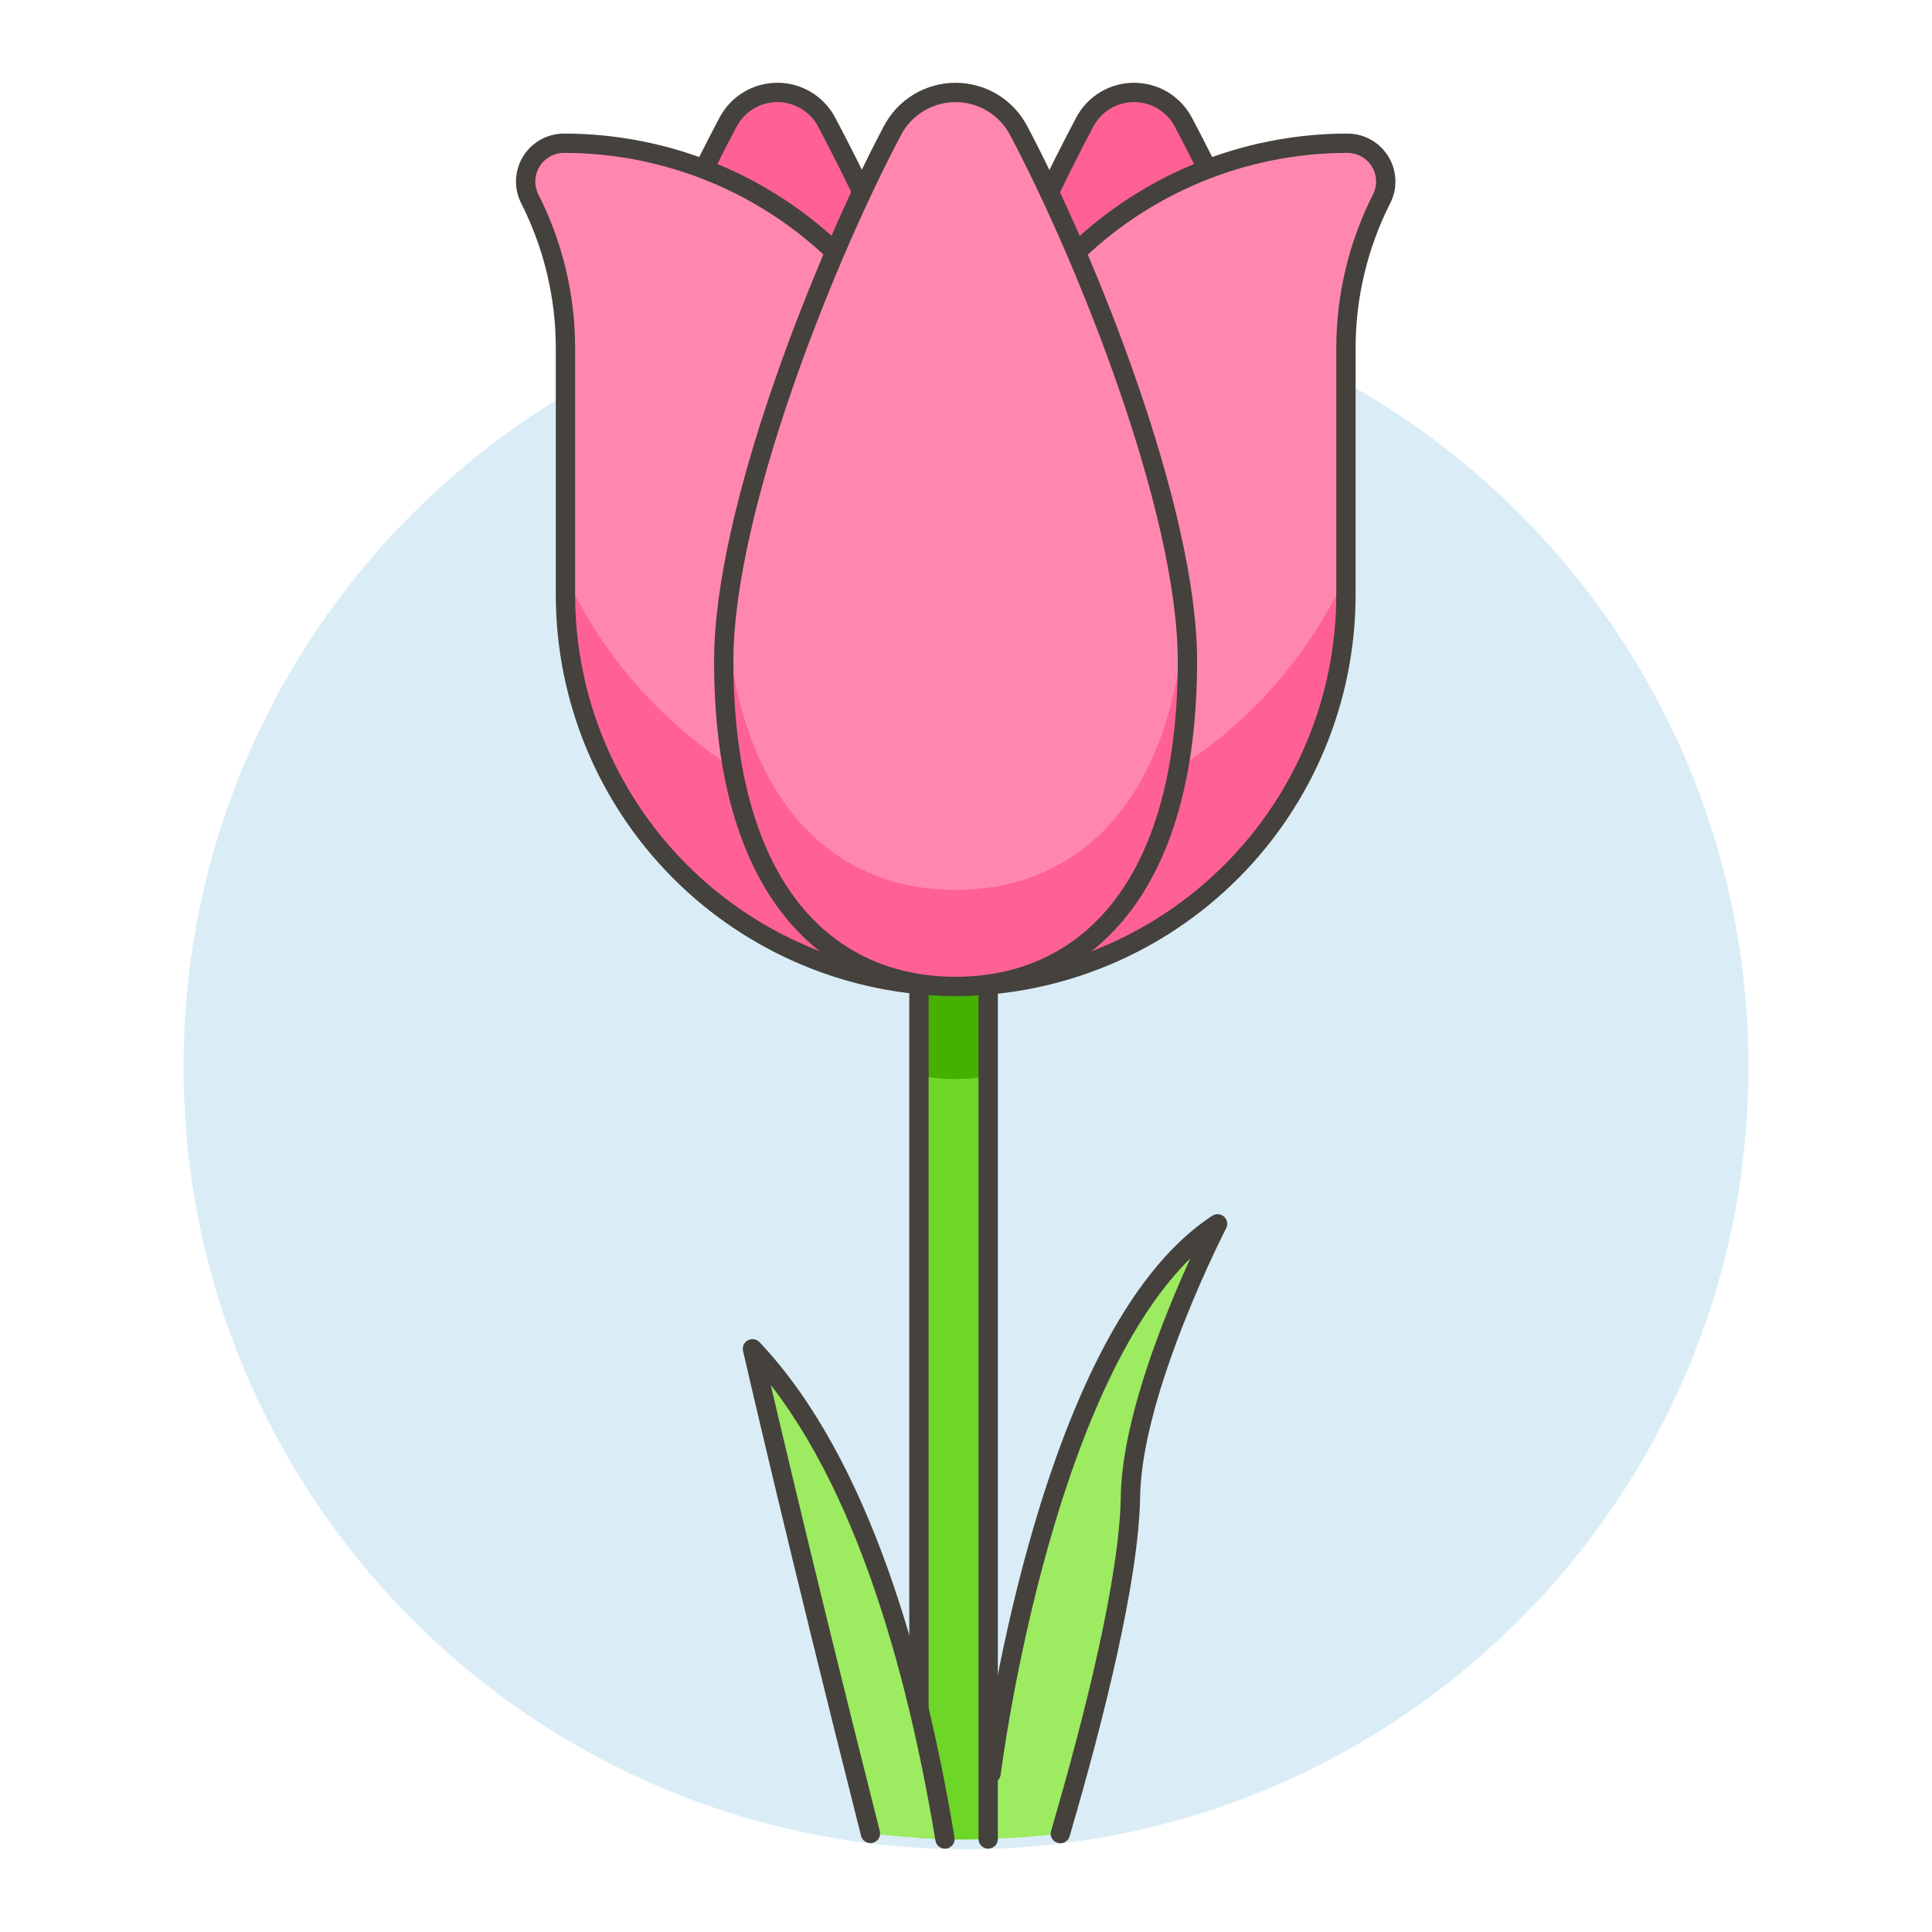 <svg width="100" height="100" viewBox="0 0 100 100" fill="none" xmlns="http://www.w3.org/2000/svg">
<path d="M50 95.214C72.091 95.214 90 77.305 90 55.214C90 33.123 72.091 15.214 50 15.214C27.909 15.214 10 33.123 10 55.214C10 77.305 27.909 95.214 50 95.214Z" fill="#DAEDF7" stroke="#DAEDF7" stroke-miterlimit="10"/>
<path d="M51.3 91.789V95.181C52.51 95.143 53.705 95.052 54.886 94.907C56.664 88.829 58.45 81.707 58.516 77.446C58.603 71.909 63.024 63.346 63.024 63.346C54.109 69.142 51.3 91.789 51.3 91.789Z" fill="#9CEB60"/>
<path d="M47.564 95.133C48.37 95.182 49.181 95.214 50 95.214C50.385 95.214 50.766 95.196 51.148 95.185V42.537H47.564V95.133Z" fill="#6DD627"/>
<path d="M47.564 55.664C48.19 55.789 48.826 55.851 49.464 55.849C50.028 55.85 50.591 55.802 51.147 55.705V42.537H47.564V55.664Z" fill="#46B000"/>
<path d="M51.148 95.185V42.537H47.564V92.798" stroke="#45413C" stroke-linecap="round" stroke-linejoin="round"/>
<path d="M38.947 69.813C38.947 69.813 41.254 79.893 45.053 94.899C46.32 95.055 47.606 95.151 48.911 95.187C47.436 86.258 44.56 75.734 38.947 69.813Z" fill="#9CEB60"/>
<path d="M48.911 95.187C47.436 86.258 44.56 75.734 38.947 69.813C38.947 69.813 41.254 79.893 45.053 94.899" stroke="#45413C" stroke-linecap="round" stroke-linejoin="round"/>
<path d="M54.883 94.907C56.661 88.829 58.447 81.707 58.513 77.446C58.6 71.909 63.021 63.346 63.021 63.346C54.109 69.142 51.3 91.789 51.3 91.789" stroke="#45413C" stroke-linecap="round" stroke-linejoin="round"/>
<path d="M49.627 26.379C49.627 35.653 45.422 39.56 40.236 39.56C35.05 39.56 30.846 35.653 30.846 26.379C30.846 20.279 34.903 11.579 37.684 6.323C37.929 5.858 38.297 5.47 38.746 5.198C39.196 4.927 39.712 4.784 40.237 4.784C40.762 4.784 41.278 4.927 41.727 5.198C42.177 5.47 42.545 5.858 42.79 6.323C45.571 11.578 49.627 20.284 49.627 26.379Z" fill="#FF6196" stroke="#45413C" stroke-linecap="round" stroke-linejoin="round"/>
<path d="M49.307 26.379C49.307 35.653 53.507 39.56 58.698 39.56C63.889 39.56 68.088 35.653 68.088 26.379C68.088 20.279 64.031 11.579 61.25 6.323C61.005 5.858 60.637 5.47 60.188 5.198C59.738 4.927 59.222 4.784 58.697 4.784C58.172 4.784 57.656 4.927 57.206 5.198C56.757 5.47 56.389 5.858 56.144 6.323C53.363 11.578 49.307 20.284 49.307 26.379Z" fill="#FF6196" stroke="#45413C" stroke-linecap="round" stroke-linejoin="round"/>
<path d="M49.464 27.692C49.464 22.314 51.6 17.156 55.403 13.353C59.206 9.55 64.364 7.414 69.742 7.414C70.081 7.414 70.415 7.5 70.711 7.666C71.007 7.831 71.255 8.07 71.433 8.359C71.611 8.648 71.711 8.977 71.725 9.316C71.739 9.655 71.665 9.992 71.512 10.294C70.298 12.687 69.666 15.333 69.666 18.016V30.782C69.665 36.146 67.54 41.291 63.754 45.092C59.968 48.892 54.83 51.037 49.466 51.057L49.464 27.692Z" fill="#FF87AF"/>
<path d="M49.464 43.462V51.057C54.828 51.037 59.966 48.892 63.752 45.092C67.537 41.291 69.663 36.146 69.664 30.782V29.791C67.86 33.692 65.025 37.028 61.466 39.437C57.906 41.846 53.756 43.238 49.464 43.462Z" fill="#FF6196"/>
<path d="M49.464 27.692C49.464 22.314 51.6 17.156 55.403 13.353C59.206 9.55 64.364 7.414 69.742 7.414C70.081 7.414 70.415 7.5 70.711 7.666C71.007 7.831 71.255 8.07 71.433 8.359C71.611 8.648 71.711 8.977 71.725 9.316C71.739 9.655 71.665 9.992 71.512 10.294C70.298 12.687 69.666 15.333 69.666 18.016V30.782C69.665 36.146 67.54 41.291 63.754 45.092C59.968 48.892 54.83 51.037 49.466 51.057L49.464 27.692Z" stroke="#45413C" stroke-linecap="round" stroke-linejoin="round"/>
<path d="M49.469 27.692C49.469 25.029 48.945 22.392 47.926 19.932C46.907 17.471 45.413 15.236 43.53 13.353C41.647 11.47 39.411 9.976 36.951 8.957C34.491 7.938 31.854 7.414 29.191 7.414C28.852 7.414 28.519 7.501 28.223 7.666C27.927 7.832 27.678 8.07 27.501 8.359C27.323 8.648 27.223 8.978 27.209 9.316C27.195 9.655 27.269 9.992 27.422 10.294C28.636 12.687 29.268 15.333 29.268 18.016V30.782C29.268 36.146 31.395 41.291 35.18 45.092C38.966 48.892 44.104 51.037 49.468 51.057L49.469 27.692Z" fill="#FF87AF"/>
<path d="M49.469 43.462V51.057C44.105 51.037 38.967 48.892 35.181 45.092C31.395 41.291 29.27 36.146 29.269 30.782V29.791C31.073 33.692 33.907 37.028 37.467 39.437C41.027 41.846 45.177 43.238 49.469 43.462Z" fill="#FF6196"/>
<path d="M49.469 27.692C49.469 25.029 48.945 22.392 47.926 19.932C46.907 17.471 45.413 15.236 43.53 13.353C41.647 11.47 39.411 9.976 36.951 8.957C34.491 7.938 31.854 7.414 29.191 7.414C28.852 7.414 28.519 7.501 28.223 7.666C27.927 7.832 27.678 8.07 27.501 8.359C27.323 8.648 27.223 8.978 27.209 9.316C27.195 9.655 27.269 9.992 27.422 10.294C28.636 12.687 29.268 15.333 29.268 18.016V30.782C29.268 36.146 31.395 41.291 35.18 45.092C38.966 48.892 44.104 51.037 49.468 51.057L49.469 27.692Z" stroke="#45413C" stroke-linecap="round" stroke-linejoin="round"/>
<path d="M61.461 34.217C61.461 46.066 56.09 51.057 49.461 51.057C42.832 51.057 37.461 46.066 37.461 34.217C37.461 26.429 42.644 13.459 46.197 6.75C46.511 6.157 46.98 5.66 47.555 5.314C48.129 4.968 48.788 4.785 49.459 4.785C50.13 4.785 50.788 4.968 51.362 5.314C51.937 5.66 52.407 6.157 52.72 6.75C56.279 13.463 61.461 26.43 61.461 34.217Z" fill="#FF87AF"/>
<path d="M37.589 32C37.511 32.737 37.471 33.478 37.468 34.22C37.468 46.069 42.839 51.06 49.468 51.06C56.097 51.06 61.468 46.069 61.468 34.22C61.463 33.478 61.42 32.737 61.34 32C60.552 41.842 55.54 46.061 49.464 46.061C43.388 46.061 38.377 41.839 37.589 32Z" fill="#FF6196"/>
<path d="M61.461 34.217C61.461 46.066 56.09 51.057 49.461 51.057C42.832 51.057 37.461 46.066 37.461 34.217C37.461 26.429 42.644 13.459 46.197 6.75C46.511 6.157 46.98 5.66 47.555 5.314C48.129 4.968 48.788 4.785 49.459 4.785C50.13 4.785 50.788 4.968 51.362 5.314C51.937 5.66 52.407 6.157 52.72 6.75C56.279 13.463 61.461 26.43 61.461 34.217Z" stroke="#45413C" stroke-linecap="round" stroke-linejoin="round"/>
</svg>
